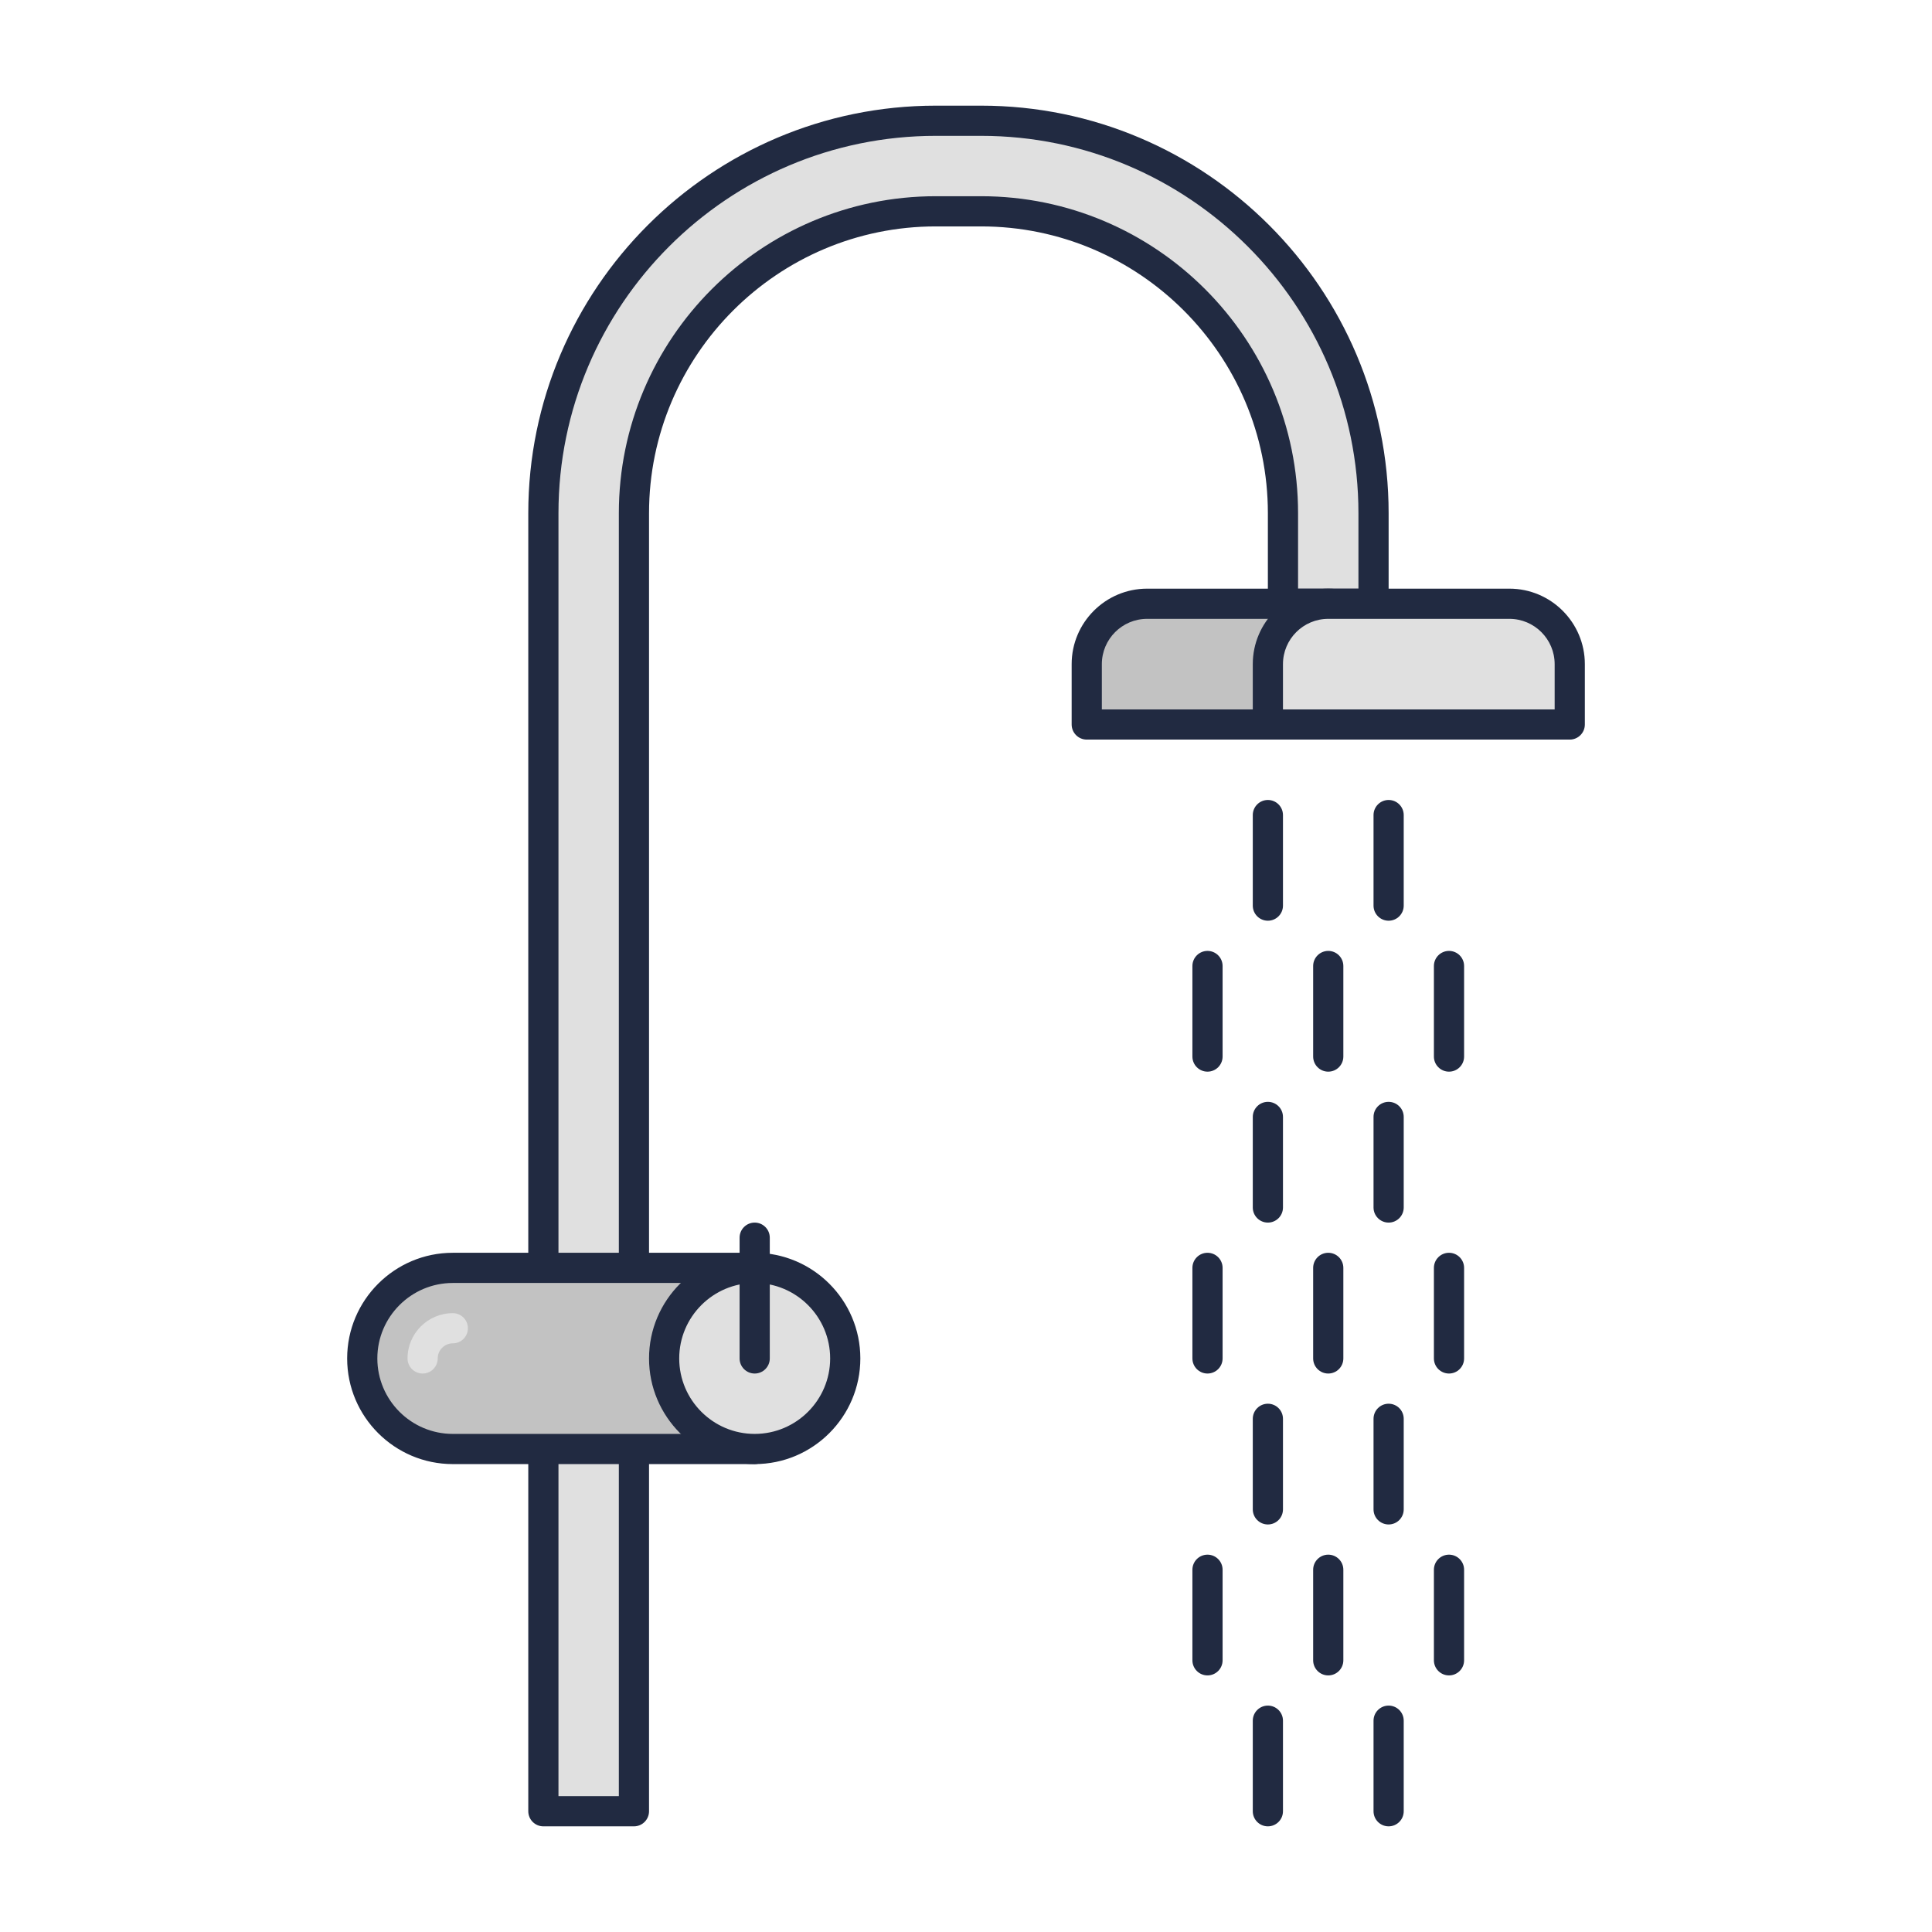 <?xml version="1.0" encoding="utf-8"?>
<!-- Generator: Adobe Illustrator 22.0.0, SVG Export Plug-In . SVG Version: 6.00 Build 0)  -->
<svg version="1.1" id="Icon_Set" xmlns="http://www.w3.org/2000/svg" xmlns:xlink="http://www.w3.org/1999/xlink" x="0px" y="0px"
	 viewBox="0 0 64 64" style="enable-background:new 0 0 64 64;" xml:space="preserve">
<style type="text/css">
	.st0{fill:#212A41;}
	.st1{fill:#4E4B51;}
	.st2{fill:#6C696F;}
	.st3{fill:#B7C0D7;}
	.st4{fill:#D5DEF5;}
	.st5{fill:#99A2B9;}
	.st6{fill:#E0E0E0;}
	.st7{fill:#D32E5E;}
	.st8{fill:#F9AC2F;}
	.st9{fill:#0079A8;}
	.st10{fill:#BED38E;}
	.st11{fill:#8A878D;}
	.st12{fill:#C2C2C2;}
	.st13{fill:#302D33;}
	.st14{fill:#FEFEFE;}
	.st15{fill:#FFCA4D;}
	.st16{fill:#DB8E11;}
	.st17{fill:#A4A4A4;}
	.st18{fill:#7B849B;}
	.st19{fill:#E0C8A4;}
	.st20{fill:#C2AA86;}
	.st21{fill:#FEE6C2;}
	.st22{fill:#1E97C6;}
	.st23{fill:#005B8A;}
	.st24{fill:#BD7000;}
</style>
<g>
	<g>
		<path class="st6" d="M45.5,20v-3c0-7.18-5.82-13-13-13H31c-7.18,0-13,5.82-13,13l0,43h3V17c0-5.523,4.477-10,10-10h1.5
			c5.523,0,10,4.477,10,10v3H45.5z"/>
		<path class="st0" d="M21,60.5h-3c-0.276,0-0.5-0.224-0.5-0.5V17c0-7.444,6.056-13.5,13.5-13.5h1.5C39.944,3.5,46,9.556,46,17v3
			c0,0.276-0.224,0.5-0.5,0.5h-3c-0.276,0-0.5-0.224-0.5-0.5v-3c0-5.238-4.262-9.5-9.5-9.5H31c-5.238,0-9.5,4.262-9.5,9.5v43
			C21.5,60.276,21.276,60.5,21,60.5z M18.5,59.5h2V17c0-5.79,4.71-10.5,10.5-10.5h1.5C38.29,6.5,43,11.21,43,17v2.5h2V17
			c0-6.893-5.607-12.5-12.5-12.5H31c-6.893,0-12.5,5.607-12.5,12.5V59.5z"/>
	</g>
	<g>
		<path class="st12" d="M44,20h-6c-1.105,0-2,0.895-2,2v2h10v-2C46,20.895,45.105,20,44,20z"/>
		<path class="st0" d="M46,24.5H36c-0.276,0-0.5-0.224-0.5-0.5v-2c0-1.378,1.121-2.5,2.5-2.5h6c1.379,0,2.5,1.122,2.5,2.5v2
			C46.5,24.276,46.276,24.5,46,24.5z M36.5,23.5h9V22c0-0.827-0.673-1.5-1.5-1.5h-6c-0.827,0-1.5,0.673-1.5,1.5V23.5z"/>
	</g>
	<g>
		<path class="st0" d="M40,35.5c-0.276,0-0.5-0.224-0.5-0.5v-3c0-0.276,0.224-0.5,0.5-0.5s0.5,0.224,0.5,0.5v3
			C40.5,35.276,40.276,35.5,40,35.5z"/>
	</g>
	<g>
		<path class="st0" d="M44,35.5c-0.276,0-0.5-0.224-0.5-0.5v-3c0-0.276,0.224-0.5,0.5-0.5s0.5,0.224,0.5,0.5v3
			C44.5,35.276,44.276,35.5,44,35.5z"/>
	</g>
	<g>
		<path class="st0" d="M48,35.5c-0.276,0-0.5-0.224-0.5-0.5v-3c0-0.276,0.224-0.5,0.5-0.5s0.5,0.224,0.5,0.5v3
			C48.5,35.276,48.276,35.5,48,35.5z"/>
	</g>
	<g>
		<path class="st0" d="M46,40.5c-0.276,0-0.5-0.224-0.5-0.5v-3c0-0.276,0.224-0.5,0.5-0.5s0.5,0.224,0.5,0.5v3
			C46.5,40.276,46.276,40.5,46,40.5z"/>
	</g>
	<g>
		<path class="st0" d="M42,40.5c-0.276,0-0.5-0.224-0.5-0.5v-3c0-0.276,0.224-0.5,0.5-0.5s0.5,0.224,0.5,0.5v3
			C42.5,40.276,42.276,40.5,42,40.5z"/>
	</g>
	<g>
		<path class="st0" d="M40,45.5c-0.276,0-0.5-0.224-0.5-0.5v-3c0-0.276,0.224-0.5,0.5-0.5s0.5,0.224,0.5,0.5v3
			C40.5,45.276,40.276,45.5,40,45.5z"/>
	</g>
	<g>
		<path class="st0" d="M44,45.5c-0.276,0-0.5-0.224-0.5-0.5v-3c0-0.276,0.224-0.5,0.5-0.5s0.5,0.224,0.5,0.5v3
			C44.5,45.276,44.276,45.5,44,45.5z"/>
	</g>
	<g>
		<path class="st0" d="M48,45.5c-0.276,0-0.5-0.224-0.5-0.5v-3c0-0.276,0.224-0.5,0.5-0.5s0.5,0.224,0.5,0.5v3
			C48.5,45.276,48.276,45.5,48,45.5z"/>
	</g>
	<g>
		<path class="st0" d="M46,50.5c-0.276,0-0.5-0.224-0.5-0.5v-3c0-0.276,0.224-0.5,0.5-0.5s0.5,0.224,0.5,0.5v3
			C46.5,50.276,46.276,50.5,46,50.5z"/>
	</g>
	<g>
		<path class="st0" d="M42,50.5c-0.276,0-0.5-0.224-0.5-0.5v-3c0-0.276,0.224-0.5,0.5-0.5s0.5,0.224,0.5,0.5v3
			C42.5,50.276,42.276,50.5,42,50.5z"/>
	</g>
	<g>
		<path class="st0" d="M40,55.5c-0.276,0-0.5-0.224-0.5-0.5v-3c0-0.276,0.224-0.5,0.5-0.5s0.5,0.224,0.5,0.5v3
			C40.5,55.276,40.276,55.5,40,55.5z"/>
	</g>
	<g>
		<path class="st0" d="M44,55.5c-0.276,0-0.5-0.224-0.5-0.5v-3c0-0.276,0.224-0.5,0.5-0.5s0.5,0.224,0.5,0.5v3
			C44.5,55.276,44.276,55.5,44,55.5z"/>
	</g>
	<g>
		<path class="st0" d="M48,55.5c-0.276,0-0.5-0.224-0.5-0.5v-3c0-0.276,0.224-0.5,0.5-0.5s0.5,0.224,0.5,0.5v3
			C48.5,55.276,48.276,55.5,48,55.5z"/>
	</g>
	<g>
		<path class="st0" d="M46,60.5c-0.276,0-0.5-0.224-0.5-0.5v-3c0-0.276,0.224-0.5,0.5-0.5s0.5,0.224,0.5,0.5v3
			C46.5,60.276,46.276,60.5,46,60.5z"/>
	</g>
	<g>
		<path class="st0" d="M42,60.5c-0.276,0-0.5-0.224-0.5-0.5v-3c0-0.276,0.224-0.5,0.5-0.5s0.5,0.224,0.5,0.5v3
			C42.5,60.276,42.276,60.5,42,60.5z"/>
	</g>
	<g>
		<path class="st0" d="M46,30.5c-0.276,0-0.5-0.224-0.5-0.5v-3c0-0.276,0.224-0.5,0.5-0.5s0.5,0.224,0.5,0.5v3
			C46.5,30.276,46.276,30.5,46,30.5z"/>
	</g>
	<g>
		<path class="st0" d="M42,30.5c-0.276,0-0.5-0.224-0.5-0.5v-3c0-0.276,0.224-0.5,0.5-0.5s0.5,0.224,0.5,0.5v3
			C42.5,30.276,42.276,30.5,42,30.5z"/>
	</g>
	<g>
		<path class="st6" d="M50,20h-6c-1.105,0-2,0.895-2,2v2h10v-2C52,20.895,51.105,20,50,20z"/>
		<path class="st0" d="M52,24.5H42c-0.276,0-0.5-0.224-0.5-0.5v-2c0-1.378,1.121-2.5,2.5-2.5h6c1.379,0,2.5,1.122,2.5,2.5v2
			C52.5,24.276,52.276,24.5,52,24.5z M42.5,23.5h9V22c0-0.827-0.673-1.5-1.5-1.5h-6c-0.827,0-1.5,0.673-1.5,1.5V23.5z"/>
	</g>
	<g>
		<path class="st12" d="M15,42h10v6H15c-1.657,0-3-1.343-3-3S13.343,42,15,42z"/>
		<path class="st0" d="M25,48.5H15c-1.93,0-3.5-1.57-3.5-3.5s1.57-3.5,3.5-3.5h10c0.276,0,0.5,0.224,0.5,0.5v6
			C25.5,48.276,25.276,48.5,25,48.5z M15,42.5c-1.379,0-2.5,1.122-2.5,2.5s1.121,2.5,2.5,2.5h9.5v-5H15z"/>
	</g>
	<g>
		<path class="st6" d="M14,45.5c-0.276,0-0.5-0.224-0.5-0.5c0-0.827,0.673-1.5,1.5-1.5c0.276,0,0.5,0.224,0.5,0.5
			s-0.224,0.5-0.5,0.5c-0.275,0-0.5,0.224-0.5,0.5C14.5,45.276,14.276,45.5,14,45.5z"/>
	</g>
	<g>
		<circle class="st6" cx="25" cy="45" r="3"/>
		<path class="st0" d="M25,48.5c-1.93,0-3.5-1.57-3.5-3.5s1.57-3.5,3.5-3.5s3.5,1.57,3.5,3.5S26.93,48.5,25,48.5z M25,42.5
			c-1.379,0-2.5,1.122-2.5,2.5s1.121,2.5,2.5,2.5s2.5-1.122,2.5-2.5S26.379,42.5,25,42.5z"/>
	</g>
	<g>
		<path class="st0" d="M25,45.5c-0.276,0-0.5-0.224-0.5-0.5v-4c0-0.276,0.224-0.5,0.5-0.5s0.5,0.224,0.5,0.5v4
			C25.5,45.276,25.276,45.5,25,45.5z"/>
	</g>
</g>
</svg>
